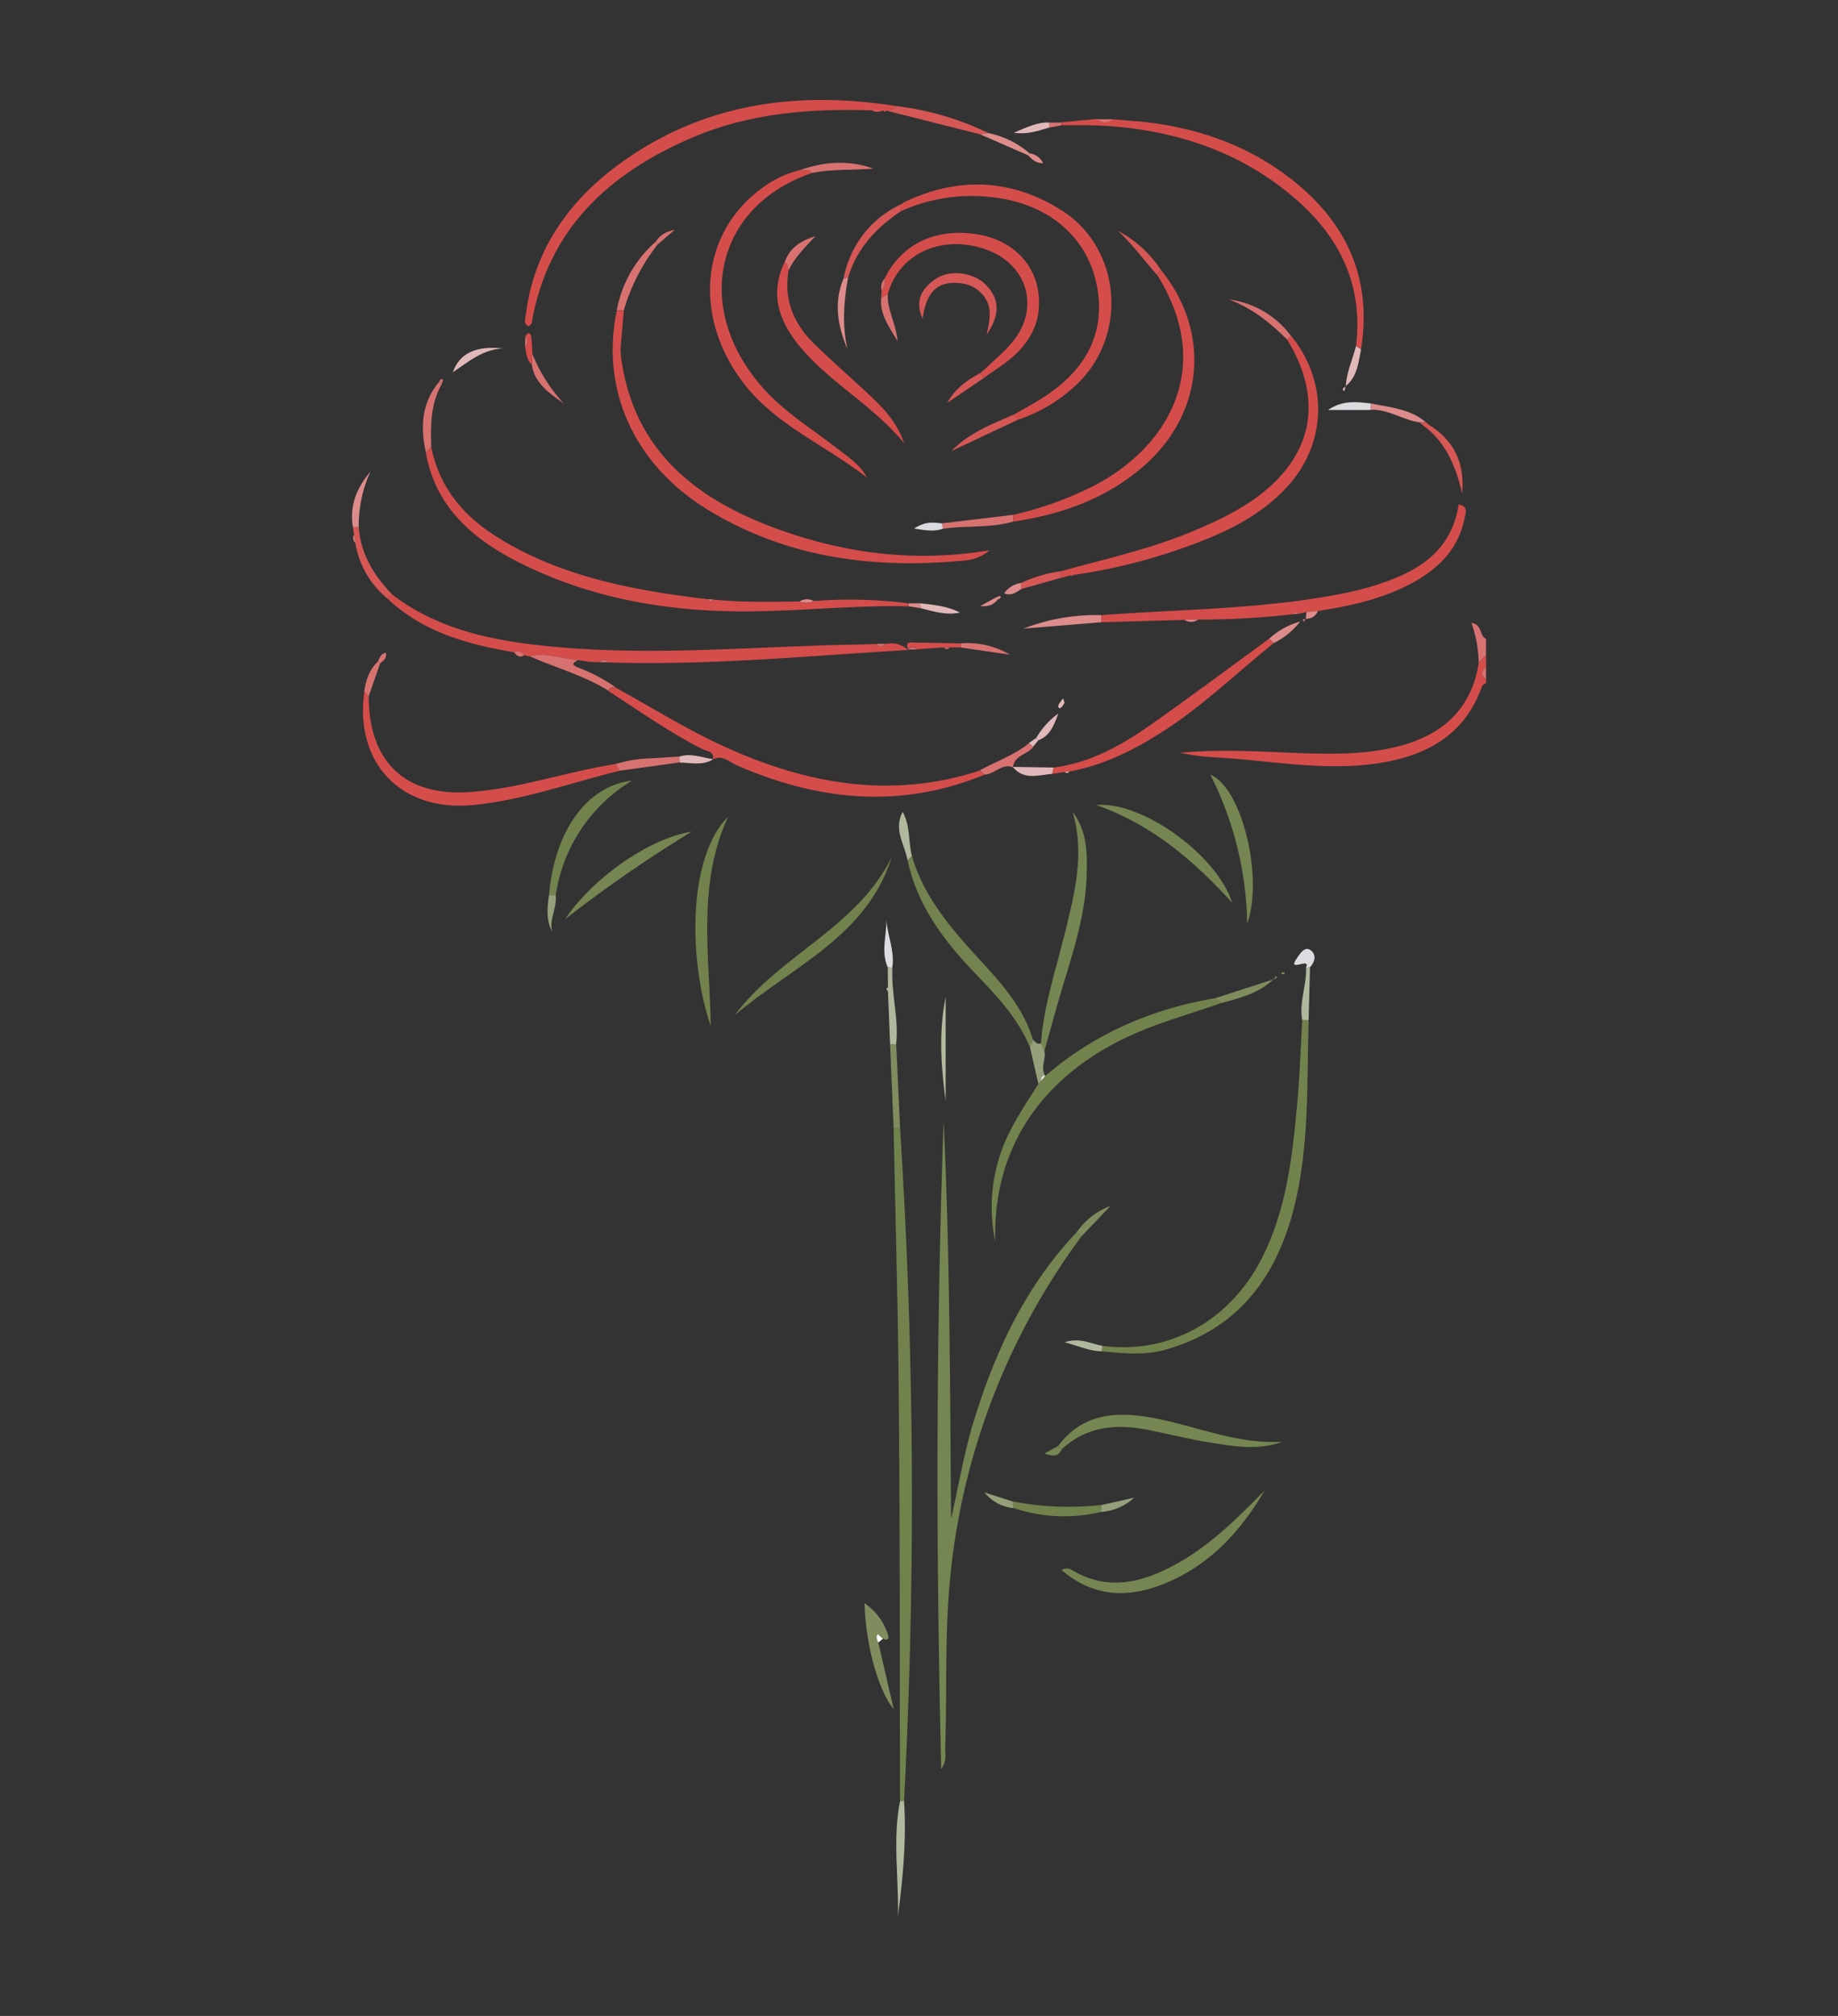 <svg id="Layer_1" data-name="Layer 1" xmlns="http://www.w3.org/2000/svg" viewBox="0 0 457.95 502.27"><rect x="0" y="0" width="457.95" height="502.27" fill="#333333" stroke="none"/><defs><style>.cls-1{fill:#d54d4b;}.cls-2{fill:#d87271;}.cls-3{fill:#758652;}.cls-4{fill:#72824d;}.cls-5{fill:#73834f;}.cls-6{fill:#7f8c5e;}.cls-7{fill:#d55756;}.cls-8{fill:#b0b99e;}.cls-9{fill:#dd8c8b;}.cls-10{fill:#94a079;}.cls-11{fill:#e1b9ba;}.cls-12{fill:#dbdcdf;}.cls-13{fill:#fdfdfd;}</style></defs><path class="cls-1" d="M370.26,170.15c-.35.27-.89.47-1,.82-4.28,12.14-13.77,17.3-25.7,19.16-13.68,2.12-27.19-.7-40.77-1.44a55.3,55.3,0,0,1-8.75-1.13c9.34-.9,18.67-.38,28,0,8.66.35,17.32.58,25.81-1.47,11.13-2.7,18.71-9.06,20.6-20.93l1.83-2v3c-1.08,1-1.51,2,0,3Z"/><path class="cls-2" d="M370.26,163.16l-1.83,2a31.83,31.83,0,0,0-1.8-9.95c2.78.37,1.89,3.24,3.63,3.95Z"/><path class="cls-2" d="M370.26,169.15c-1.51-1-1.08-2,0-3Z"/><path class="cls-3" d="M269.44,308.05A170.38,170.38,0,0,0,237,390.61c-1.7,14.82-1,29.9-1.49,44.86-.05,1.56.47,3.25-1,5.28-1.31-54.2-1.32-107.8.6-161.4,1.58,33,1.58,66,1.86,99,1.85-7.92,3.12-15.95,5.48-23.73,5.37-17.69,13-34.16,25.91-47.72Z"/><path class="cls-4" d="M224.25,281a1444.31,1444.31,0,0,1,1,167.62l-1,.14c-.09-33.53,0-67.05-.32-100.57-.18-22.4-.83-44.79-1.28-67.19Z"/><path class="cls-1" d="M202.75,149.75a115.65,115.65,0,0,1,23.6.57c0,.25,0,.5,0,.74-12.46-.29-24.87,1-37.31,1.23-20.69.42-40.73-2.66-59.4-12-11.66-5.83-21.13-13.79-23.56-27.61l1.35-1.38c2,10.09,8,17.27,16.53,22.56,15.44,9.64,32.81,13,50.5,15.21l2,.22c.33.45.7.5,1.09.07,7.21.77,14.43.56,21.65.5A5.19,5.19,0,0,0,202.75,149.75Z"/><path class="cls-1" d="M149.51,165l-3-.13-1.47-.28-1.11-.13c-4-.29-7.85-1.94-11.93-.92l-1.45-.28a1.93,1.93,0,0,0-2.47-.76c-11.55-1.94-22.65-5-31.5-13.31.37-.36.75-.71,1.13-1.06,12.14,9.26,26.49,11.77,41.13,13.08,24.88,2.24,49.74-.17,74.62-.63l5-.12a1.15,1.15,0,0,0,2-.05c1.53-.07,3.14-.61,5.84,1.53-25.8,1.54-50.2,3.89-74.77,3.1C150.87,164.18,150.2,164.15,149.51,165Z"/><path class="cls-1" d="M154.67,88.5c3,24,19.07,36.23,40,43.65,16.52,5.84,33.55,8,51.86,4.95-3,2.62-6.13,2.56-8.82,2.78C216,141.62,195.2,138.52,176.33,127c-18.42-11.29-26.75-30-22.65-49.63l1.75,0-.84,9.84C154.62,87.6,154.64,88.05,154.67,88.5Z"/><path class="cls-1" d="M220.84,27.56c-.32.38-.6.34-.85-.07l-2.8,0C202,27,186.9,28.14,172.7,34.18c-20.86,8.88-36.18,22.76-40.24,46.32,0,.25-.38.45-.69.8-1.44-.6-.89-1.81-.77-2.8,2.14-17.24,11.76-29.81,25.59-39.25,20.31-13.86,43-16.55,66.81-12.81C222.79,27.37,221.79,27.41,220.84,27.56Z"/><path class="cls-1" d="M225.42,50.31c13.33-6.32,26.55-5.79,38.93,2,15.45,9.69,16.83,32.16,3.13,44.19a39,39,0,0,1-13.63,8l-1.41-1.1c2.3-1.33,4.64-2.59,6.9-4,11.67-7.22,16.37-17.06,13.82-28.86C270.67,59,261.39,51.08,248.38,49.29a42.93,42.93,0,0,0-23.86,3.3l-.36-1.53,0,0C224.6,50.85,225,50.58,225.42,50.31Z"/><path class="cls-1" d="M245.33,193c-21,8.63-41.5,6.53-61.82-2.36-1.79-.78-3.45-2.65-5.8-1.48l-.05,0c.31-2-1.51-2-2.5-2.45-8.3-4.16-15.83-9.55-23.59-14.57.33-.84,1.08-.8,1.79-.85,9,5,17.69,10.41,27.06,14.7,20.57,9.4,41.61,13.19,63.7,6Z"/><path class="cls-1" d="M202.33,43.1c-24.19,8.21-29.94,33.73-12.1,53.71,5.38,6,12.27,10.16,18.55,15.07,2.66,2.08,5.57,3.92,7.23,7.12-10.43-8.23-23.31-13.24-31.43-24.44-11.77-16.22-9.81-36.21,4.66-47.22a26.33,26.33,0,0,1,10.2-5C200.43,42.5,201.56,42.11,202.33,43.1Z"/><path class="cls-1" d="M321.67,83.66c9.34,11.42,8.94,26.82-.93,37.59-5.26,5.75-11.82,9.56-18.88,12.55a141.83,141.83,0,0,1-34.35,9.44,1.44,1.44,0,0,0-.89.13l-2.22.59c0-.55,0-1.1,0-1.65,11.05-3.06,22.27-5.52,32.9-10,5.85-2.45,11.55-5.14,16.61-9,13.38-10.27,15.77-24,6.8-38.71Z"/><path class="cls-4" d="M274.61,335.31c16.48,2.21,31.69-6.07,39.7-21.65,6.22-12.11,7.67-25.36,8.9-38.62.64-7,.85-13.94,1.26-20.91l1.58.05c-.46,15.94.26,32-3.87,47.61-4.52,17-14.14,29.49-31.81,34.49-5.27,1.49-10.56.88-15.86.41C274.55,336.23,274.58,335.77,274.61,335.31Z"/><path class="cls-1" d="M295.12,154.44l-20.68.59,0-1.77c19.37-1.45,38.87-1.45,58.06-5a81.6,81.6,0,0,0,8.72-2c10.77-3.22,20.28-7.92,22.22-20.61,2.49.59,1.71,2.12,1.5,3.25-1.42,7.65-6.3,12.6-12.83,16.2-7.4,4.08-15.48,5.85-23.72,7.12l-2.85.29-2.13.42c-.41-.44-.78-.36-1.12.09a202.41,202.41,0,0,1-23.74,1.34Z"/><path class="cls-1" d="M277.35,29.71l4.69.43,1.52.09c14.38,1.38,27.61,5.89,38.93,15C335.83,56,341.88,69.81,339.11,87l-1.25-.81c1.92-15.67-4.5-27.9-16.16-37.56-13.22-11-28.84-16.09-45.83-17.25-3.8-.26-7.63-.15-11.44-.2,0-.24,0-.47,0-.7l8.95-.85A3,3,0,0,0,277.35,29.71Z"/><path class="cls-4" d="M304.3,249.89c-6.86,2.44-13.88,4.37-20.62,7.22-20.65,8.72-36.44,25.72-35.7,52.24a41.4,41.4,0,0,1,.85-20.46c2-7,6.13-12.8,9.89-18.84l.63-.72,1.1-1.33,0,.06c12.25-10.53,26.5-16.69,42.35-19.37Z"/><path class="cls-1" d="M289.31,67.32c12.45,15.43,10.71,35.69-4.4,48.85-9.27,8.09-20.45,12-32.45,13.79,0-.56,0-1.13,0-1.69a87.79,87.79,0,0,0,20.1-7.24c18.18-9.43,30.37-29.23,15.74-52.56Z"/><path class="cls-1" d="M91.86,173.47c0,16.26,9,25,25.16,23.87,12.43-.84,24.23-5.12,36.48-7l1,1.65c-12.2,3-24.11,7.38-36.71,8.59-17.94,1.72-29.56-10.57-27-28.37Z"/><path class="cls-1" d="M219.56,74.24l.09-1.94c.95-.8.84-1.88.81-3,4.27-8.64,12.89-12.66,23.32-10.87,8.39,1.44,14.18,7.2,15,15,.72,6.73-2.12,11.93-7.17,16.07-2,1.67-4.3,3.08-6.45,4.61L244.12,93l0,.06,1.17-1c2.38-2.31,5-4.4,7.09-7,6.71-8.26,3.69-18.94-6.25-22.73-11-4.21-22.11.64-24.93,10.92Z"/><path class="cls-1" d="M265.32,192.33l-3.19.48c.12-.53.25-1.05.37-1.58,9.19-1.14,17-5.58,24.35-10.74,9.93-7,19.62-14.25,29.41-21.39l1.1,1.11c-9.25,7.44-17.79,15.78-27.86,22.19-7.15,4.56-14.65,8.29-23.08,9.82Z"/><path class="cls-3" d="M264.51,391.18a2.41,2.41,0,0,1,2.6,0c8.78,5.27,17.25,3.18,25.49-1.24,8.73-4.68,15.6-11.62,22.48-18.57-6.11,10.4-14,18.94-25.59,23.44C280.61,398.24,272.18,397.75,264.51,391.18Z"/><path class="cls-3" d="M259.35,260c.7-9.49,3.75-18.47,6-27.62,2.42-9.9,5-19.78,1.89-30.1,3.67,4.78,3.67,10.32,3.51,15.83-.28,9.38-3.1,18.24-5.81,27.12-1.69,5.54-3.17,11.14-4.75,16.71Z"/><path class="cls-1" d="M196.49,67.34c-1.3,7.38,1.3,13.43,6.51,18.47,3.94,3.82,8.06,7.46,12.09,11.18s8.07,7.37,10.19,13.41c-7.6-9.17-17.78-14.64-25.22-23.15-5.56-6.37-8.62-13.46-4.57-21.93C196.4,65.7,196.35,66.57,196.49,67.34Z"/><path class="cls-3" d="M263.64,360.24c6.36-8.45,15.12-8.64,24.3-6.85,9.74,1.9,19.05,5.88,29.18,5.88h2.31c-6.55,2.21-12.24,1-17.85.15-5.24-.82-10.39-2.16-15.59-3.18-7.83-1.54-15.21-.95-21.41,4.81Z"/><path class="cls-4" d="M183.06,252.93c11.16-15,30.52-21.79,39.14-39.43C216,233.35,197.24,240.86,183.06,252.93Z"/><path class="cls-5" d="M227.2,213.27c3,10.23,9.7,18,16.73,25.65,5.53,6,11,12.05,13.45,20.11l-.76,1.86c-3.07-7.33-8.42-12.95-13.81-18.55-7.75-8.07-14.32-16.85-16.71-28.11Z"/><path class="cls-4" d="M177.09,255.65c-5.42-15.81-6-41.9,4.35-52.22C173.6,220.38,176.82,238.11,177.09,255.65Z"/><path class="cls-3" d="M307,224.89c-9.43-10.28-19.74-19.37-33.87-24.33C284.6,199.57,303.2,213,307,224.89Z"/><path class="cls-3" d="M301.56,193c8,3.36,13.27,25.81,9.18,37.13A84.74,84.74,0,0,0,301.56,193Z"/><path class="cls-4" d="M136.79,223c1.36-15.86,9.36-27.2,20.68-28.51a40.1,40.1,0,0,0-19,28.55Z"/><path class="cls-3" d="M140.81,229c7-10.41,21.16-20.2,31.5-21.78A334.32,334.32,0,0,0,140.81,229Z"/><path class="cls-6" d="M218.83,409.23l3.84,16.59c-3.93-4.74-7.07-16.51-7.25-26.39a15.06,15.06,0,0,1,5.84,7.86c.41,1.16-.27,1.43-1.3,1l-1.23-1.2C218.06,407.85,218.57,408.53,218.83,409.23Z"/><path class="cls-7" d="M229.87,79.36c-2-4.27-.28-7.52,3.32-9.91s9.44-1.56,12.44,1.5c3.38,3.46,3.68,7.3.22,12.41.77-3.66,1.28-6.36-.26-8.88A8.18,8.18,0,0,0,239,70.55C233.56,70,230.82,72.76,229.87,79.36Z"/><path class="cls-7" d="M220.84,27.56c.95-.15,1.95-.19,2.56-1.12a72.25,72.25,0,0,1,22.87,6.71l-2,.33Z"/><path class="cls-2" d="M153.36,171.22c-.71.05-1.46,0-1.79.85-6.1-3.82-13.06-5.66-19.55-8.55,4.07-1,7.94.63,11.92.92-.75.57-1.93,1-.07,1.81A42.51,42.51,0,0,1,153.36,171.22Z"/><path class="cls-8" d="M224.24,448.76l1-.14c.65,9.63-.25,19.19-1.51,28.74C223.94,467.83,222.39,458.27,224.24,448.76Z"/><path class="cls-4" d="M274.32,376.69a39.45,39.45,0,0,1-21.88-1l-.07-1.61a73.47,73.47,0,0,0,21.95.89Z"/><path class="cls-7" d="M224.16,51.06l.36,1.53c-6.19,4.14-11.06,9.32-13.23,16.64l-1.08.08A25.42,25.42,0,0,1,224.16,51.06Z"/><path class="cls-7" d="M355.85,105.73c6.41,3.89,9.17,9.63,8.46,17.17-1.54-6.39-3.84-12.32-9.18-16.52C355.38,106.17,355.62,106,355.85,105.73Z"/><path class="cls-9" d="M274.41,153.26l0,1.77L255,156.62A50,50,0,0,1,274.41,153.26Z"/><path class="cls-7" d="M97.72,148.11c-.38.35-.76.7-1.13,1.06a22.64,22.64,0,0,1-8.06-13.9l-.32-2.07c-.1-.62-.2-1.24-.29-1.87l1.46,0C89.86,138,93.16,143.39,97.72,148.11Z"/><path class="cls-2" d="M155.43,77.31l-1.75,0a29.85,29.85,0,0,1,9.73-17.12l.51.62A48.68,48.68,0,0,0,155.43,77.31Z"/><path class="cls-7" d="M252.44,103.36l1.41,1.1-16.8,7.92C241.39,107.87,247,105.72,252.44,103.36Z"/><path class="cls-6" d="M224.25,281h-1.61l-.87-20.82,1.52-.09Z"/><path class="cls-8" d="M235.62,248.37v26C234.73,267.52,233.64,258.08,235.62,248.37Z"/><path class="cls-2" d="M320.7,84.61c-4.23-4.23-8.84-7.9-14.52-10a23,23,0,0,1,15.49,9.08Z"/><path class="cls-2" d="M154.46,192l-1-1.65a31.23,31.23,0,0,1,8.9-1.41l1.21-.09c1.88-.11,3.75-.23,5.63-.36l.12,1.47Z"/><path class="cls-2" d="M202.33,43.1c-.77-1-1.9-.6-2.89-.77,6-2.07,12.06-2.52,18.14-.33C212.5,42.46,207.37,42.05,202.33,43.1Z"/><path class="cls-2" d="M252.42,128.27c0,.56,0,1.13,0,1.69-5.73,1.66-11.7.92-17.52,1.78l-.27-1.34Z"/><path class="cls-9" d="M210.21,69.31l1.08-.08c-1.07,5.91-1.5,11.82-.13,17.77C208.7,81.2,207.66,75.34,210.21,69.31Z"/><path class="cls-2" d="M107.44,111.3l-1.35,1.38c-1.34-6.32-1.1-12.34,3.35-17.56.19.21.4.41.61.6C107.28,100.59,107.27,105.93,107.44,111.3Z"/><path class="cls-6" d="M304.3,249.89l-1.53-1.2L317.3,244l0,0C313.64,247.45,309,248.65,304.3,249.89Z"/><path class="cls-2" d="M245.33,193l-1.21-1.06c4.07-2.29,8.6-3.75,12.26-6.78l1,1c-1.48,1.85-4.64,2-5,5h0C249.56,190.08,247.82,192.92,245.33,193Z"/><path class="cls-7" d="M289.31,67.32l-1.05,1.15c-3.23-3.64-6.11-7.62-9.75-11A29.76,29.76,0,0,1,289.31,67.32Z"/><path class="cls-8" d="M223.29,260.09l-1.52.09q-.26-6.56-.52-13.1c0-.37,0-.73,0-1.09l-.06-5.06,1.16.23C222,247.5,224,253.73,223.29,260.09Z"/><path class="cls-9" d="M89.38,131.3l-1.46,0c-.9-5.33,1-9.77,4.37-13.81A32.65,32.65,0,0,0,89.38,131.3Z"/><path class="cls-10" d="M256.62,260.89l.76-1.86c.54.56,1,1.27,2,.92l.83,1.94c.49,2-1.11,4.17.24,6.17l0-.06c-1-.09-.94.71-1.1,1.33l-.63.72Z"/><path class="cls-11" d="M125.33,86.82c-4.92.19-8.48,3.19-12.51,5.94C114.48,88,118.59,86.08,125.33,86.82Z"/><path class="cls-2" d="M239.37,160.29a20.8,20.8,0,0,1,12.23,2.81l-12.22-1.77C239.37,161,239.37,160.64,239.37,160.29Z"/><path class="cls-9" d="M341.58,100.53c4.79,1,9.78,1.3,13.72,4.7l-1.59,0c-4.22-.59-7.87-3.37-12.29-3.14C341.47,101.6,341.53,101.07,341.58,100.53Z"/><path class="cls-8" d="M227.2,213.27l-1.1,1c-.68-3.91-3.58-7.57-1.19-12C226.85,205.75,226.29,209.68,227.2,213.27Z"/><path class="cls-2" d="M132.62,88.14a40.79,40.79,0,0,0,7.89,12.44c-3.56-2.6-7.31-5-8-9.74Z"/><path class="cls-6" d="M269.44,308.05l-1.11-1.13a17.79,17.79,0,0,1,8.36-6.47Q273.07,304.26,269.44,308.05Z"/><path class="cls-7" d="M244.12,93l1.06,1.14q-4.58,3.09-9.13,6.2C237.92,96.85,240.88,94.77,244.12,93Z"/><path class="cls-9" d="M244.26,33.48l2-.33a22.72,22.72,0,0,1,10.26,5.05l-.44.46Z"/><path class="cls-7" d="M264.39,142.31c0,.55,0,1.1,0,1.65l-10,2.81c0-.5,0-1,0-1.52A33.71,33.71,0,0,1,264.39,142.31Z"/><path class="cls-8" d="M326.05,254.18l-1.58-.05c-.83-4.42,1.12-8.63.93-13a6.26,6.26,0,0,1,1-.11Q326.21,247.61,326.05,254.18Z"/><path class="cls-2" d="M196.49,67.34c-.14-.77-.09-1.64-1-2,1.13-3.07,3.17-5.12,7.67-6.48C200.07,62.11,197.85,64.42,196.49,67.34Z"/><path class="cls-11" d="M262.5,191.23c-.12.53-.25,1.05-.37,1.58-3.42.27-7,1.67-9.81-1.74h0Z"/><path class="cls-12" d="M222.31,241.16l-1.16-.23c-1.66-3.89-.26-7.82-.29-11.75C221.12,233.21,223,237,222.31,241.16Z"/><path class="cls-12" d="M341.58,100.53c-.05.54-.11,1.07-.16,1.61H330.89C334.58,99.62,338.09,100.14,341.58,100.53Z"/><path class="cls-2" d="M219.56,74.24l1.67-1c-.32,3.66,1.87,6.84,2.43,11.76C221.11,80.9,219.19,78,219.56,74.24Z"/><path class="cls-11" d="M229.34,150.32c3.36.37,6.72.7,9.86,2.29-3.38.76-6.58-.26-9.8-1.08Z"/><path class="cls-12" d="M326.37,241a6.26,6.26,0,0,0-1,.11c1.42-2.86-4.92,1.44-2.23-2.39.75-1.06,1.91-3.05,3.39-2S327.69,239.62,326.37,241Z"/><path class="cls-10" d="M274.32,376.69V375l8.26-1.85A13.45,13.45,0,0,1,274.32,376.69Z"/><path class="cls-10" d="M136.79,223l1.65,0c.43,3.09-1.65,5.94-.88,9.09C136,229.18,136.35,226.09,136.79,223Z"/><path class="cls-11" d="M337.86,86.23l1.25.81c-.65,3.33-.93,6.81-3.84,9.19l.05,0C335.49,92.76,337,89.58,337.86,86.23Z"/><path class="cls-1" d="M239.37,160.29c0,.35,0,.69,0,1h-4.22l-6.75.47a1.43,1.43,0,0,0-2.16,0c-.9-2.16,1-1.63,1.8-1.64C231.82,160.12,235.6,160.23,239.37,160.29Z"/><path class="cls-10" d="M252.37,374.11l.07,1.61a10.46,10.46,0,0,1-7.16-3.89Z"/><path class="cls-2" d="M91.86,173.47l-1.11-1.26c.43-2.79,1.26-5.4,3.41-7.4l.55.46Z"/><path class="cls-11" d="M261.39,31.79c-2.61.71-5.17,1.82-8.78,1.27,3.36-1.38,5.91-2.71,8.92-2.52C261.48,31,261.43,31.38,261.39,31.79Z"/><path class="cls-9" d="M317.36,160.21l-1.1-1.11a18.91,18.91,0,0,1,7.67-4.24A18.44,18.44,0,0,1,317.36,160.21Z"/><path class="cls-8" d="M274.61,335.31c0,.46-.06.92-.1,1.38-3-.07-5.65-1.28-9.26-2.28C269.16,333.17,271.81,334.81,274.61,335.31Z"/><path class="cls-11" d="M169.36,190l-.12-1.47c2.89-1,5.62.24,8.42.61l.05,0C175.08,190.85,172.18,190,169.36,190Z"/><path class="cls-11" d="M258.17,183.89a19.85,19.85,0,0,1,5.49-6.11c-1.19,3.49-2.31,5.61-4.92,6.66C258.54,184.26,258.35,184.08,258.17,183.89Z"/><path class="cls-12" d="M234.67,130.4l.27,1.34c-2,.68-3.92.5-7.2-.06C230.76,129.74,232.74,130.21,234.67,130.4Z"/><path class="cls-1" d="M132.62,88.14l-.12,2.7c-1.34-1.23-1.39-2.94-1.69-4.57a1.73,1.73,0,0,0,.08-2.46c.54-1,1.22-1.11,1.45.06A30.32,30.32,0,0,1,132.62,88.14Z"/><path class="cls-9" d="M254.43,145.25c0,.51,0,1,0,1.52-1.2.74-2.29,1.8-4.23,1.07A5.93,5.93,0,0,1,254.43,145.25Z"/><path class="cls-9" d="M256.53,38.2a4.5,4.5,0,0,1,3.38,2.45c-1.91.08-2.81-1.06-3.81-2Z"/><path class="cls-9" d="M325.51,152.51l2.85-.29a3,3,0,0,1-3.08,1.92l.06.05C325.4,153.63,325.45,153.07,325.51,152.51Z"/><path class="cls-2" d="M163.41,60.21c.79-1.25,1.76-2.29,4.75-3-2.08,1.78-3.16,2.72-4.24,3.65Z"/><path class="cls-9" d="M248.6,149.37c-.84,1-1.79,1.85-4.4,1.65l3.89-2.15Z"/><path class="cls-11" d="M265.24,175.12c-.31.4-.61,1.14-1.09,1.29s-.58-.53-.38-.89A12.42,12.42,0,0,1,264.9,174C265,174.32,265.08,174.62,265.24,175.12Z"/><path class="cls-3" d="M264.58,361.05c-.61,1.13-1.23,2.26-4.32,1.09l3.38-1.9Z"/><path class="cls-2" d="M277.35,29.71a3,3,0,0,1-4,0Z"/><path class="cls-2" d="M94.16,164.81c.43-.92.72-2,2-2.17.26,1.37-.61,2-1.49,2.63Z"/><path class="cls-2" d="M128.09,162.48a1.93,1.93,0,0,1,2.47.76C129.43,164,128.72,163.35,128.09,162.48Z"/><path class="cls-2" d="M261.39,31.79c0-.41.09-.83.14-1.25l2.9,0c0,.23,0,.46,0,.7Z"/><path class="cls-9" d="M202.75,149.75a5.19,5.19,0,0,1-3.56.11A3.5,3.5,0,0,1,202.75,149.75Z"/><path class="cls-11" d="M257.36,186.1l-1-1,1.79-1.22c.18.19.37.37.57.55Z"/><path class="cls-9" d="M229.34,150.32l.06,1.21-3-.47c0-.24,0-.49,0-.74Z"/><path class="cls-2" d="M220.46,69.35c0,1.07.14,2.15-.81,3A3.17,3.17,0,0,1,220.46,69.35Z"/><path class="cls-9" d="M295.12,154.44l3.4-.08A3,3,0,0,1,295.12,154.44Z"/><path class="cls-11" d="M335.27,96.23l-.33,1.27c-.86-.71,0-.9.38-1.22Z"/><path class="cls-7" d="M217.19,27.46l2.8,0A2.66,2.66,0,0,1,217.19,27.46Z"/><path class="cls-2" d="M149.51,165c.69-.83,1.36-.8,2,0Z"/><path class="cls-6" d="M320.08,242.65l-.78.08c0-.15,0-.4,0-.41a3.46,3.46,0,0,1,.72-.09Z"/><path class="cls-2" d="M130.89,83.81a1.73,1.73,0,0,1-.08,2.46C130.84,85.45,130.86,84.63,130.89,83.81Z"/><path class="cls-9" d="M88.21,133.2l.32,2.07A1.76,1.76,0,0,1,88.21,133.2Z"/><path class="cls-2" d="M226.25,161.81a1.43,1.43,0,0,1,2.16,0Z"/><path class="cls-2" d="M220.45,160.39a1.15,1.15,0,0,1-2,.05Z"/><path class="cls-9" d="M325.28,154.14l-.38.75c-.77-.81.28-.47.44-.7Z"/><path class="cls-11" d="M163.61,188.84l-1.21.09Z"/><path class="cls-12" d="M221.21,246c0,.36,0,.72,0,1.09a4.4,4.4,0,0,1-.31-.75C220.92,246.24,221.11,246.1,221.21,246Z"/><path class="cls-9" d="M322.26,153c.34-.45.71-.53,1.12-.09Z"/><path class="cls-7" d="M225.42,50.31c-.41.27-.82.54-1.24.8C224.6,50.85,225,50.58,225.42,50.31Z"/><path class="cls-11" d="M265.32,192.33l1.1-.11A.65.65,0,0,1,265.32,192.33Z"/><path class="cls-9" d="M177.54,149.36c-.39.43-.76.38-1.09-.07Z"/><path class="cls-9" d="M248.09,148.87a5.07,5.07,0,0,1,1.12-.38c.34.6-.24.69-.61.88Z"/><path class="cls-2" d="M154.67,88.5c0-.45,0-.9-.08-1.35C154.62,87.6,154.64,88.05,154.67,88.5Z"/><path class="cls-7" d="M266.62,143.37a1.44,1.44,0,0,1,.89-.13l-.43.22Z"/><path class="cls-2" d="M283.56,30.23,282,30.14Z"/><path class="cls-6" d="M317.3,244l.61-.82.34.27-.92.59Z"/><path class="cls-7" d="M245.32,92.05l-1.17,1Z"/><path class="cls-7" d="M353.71,105.28l1.59,0a.87.87,0,0,1,.55.51c-.23.22-.47.43-.72.64Z"/><path class="cls-2" d="M145.05,164.57l1.47.28Z"/><path class="cls-2" d="M109.44,95.12c.17-.42.38-.9.9-.53.11.08-.18.74-.29,1.13C109.84,95.53,109.63,95.33,109.44,95.12Z"/><path class="cls-2" d="M235.16,161.33h1.5A1,1,0,0,1,235.16,161.33Z"/><path class="cls-13" d="M259.35,269.33c.16-.62.1-1.42,1.1-1.33Z"/><path class="cls-13" d="M218.83,409.23c-.26-.7-.77-1.38-.1-2.12l1.23,1.2Z"/></svg>